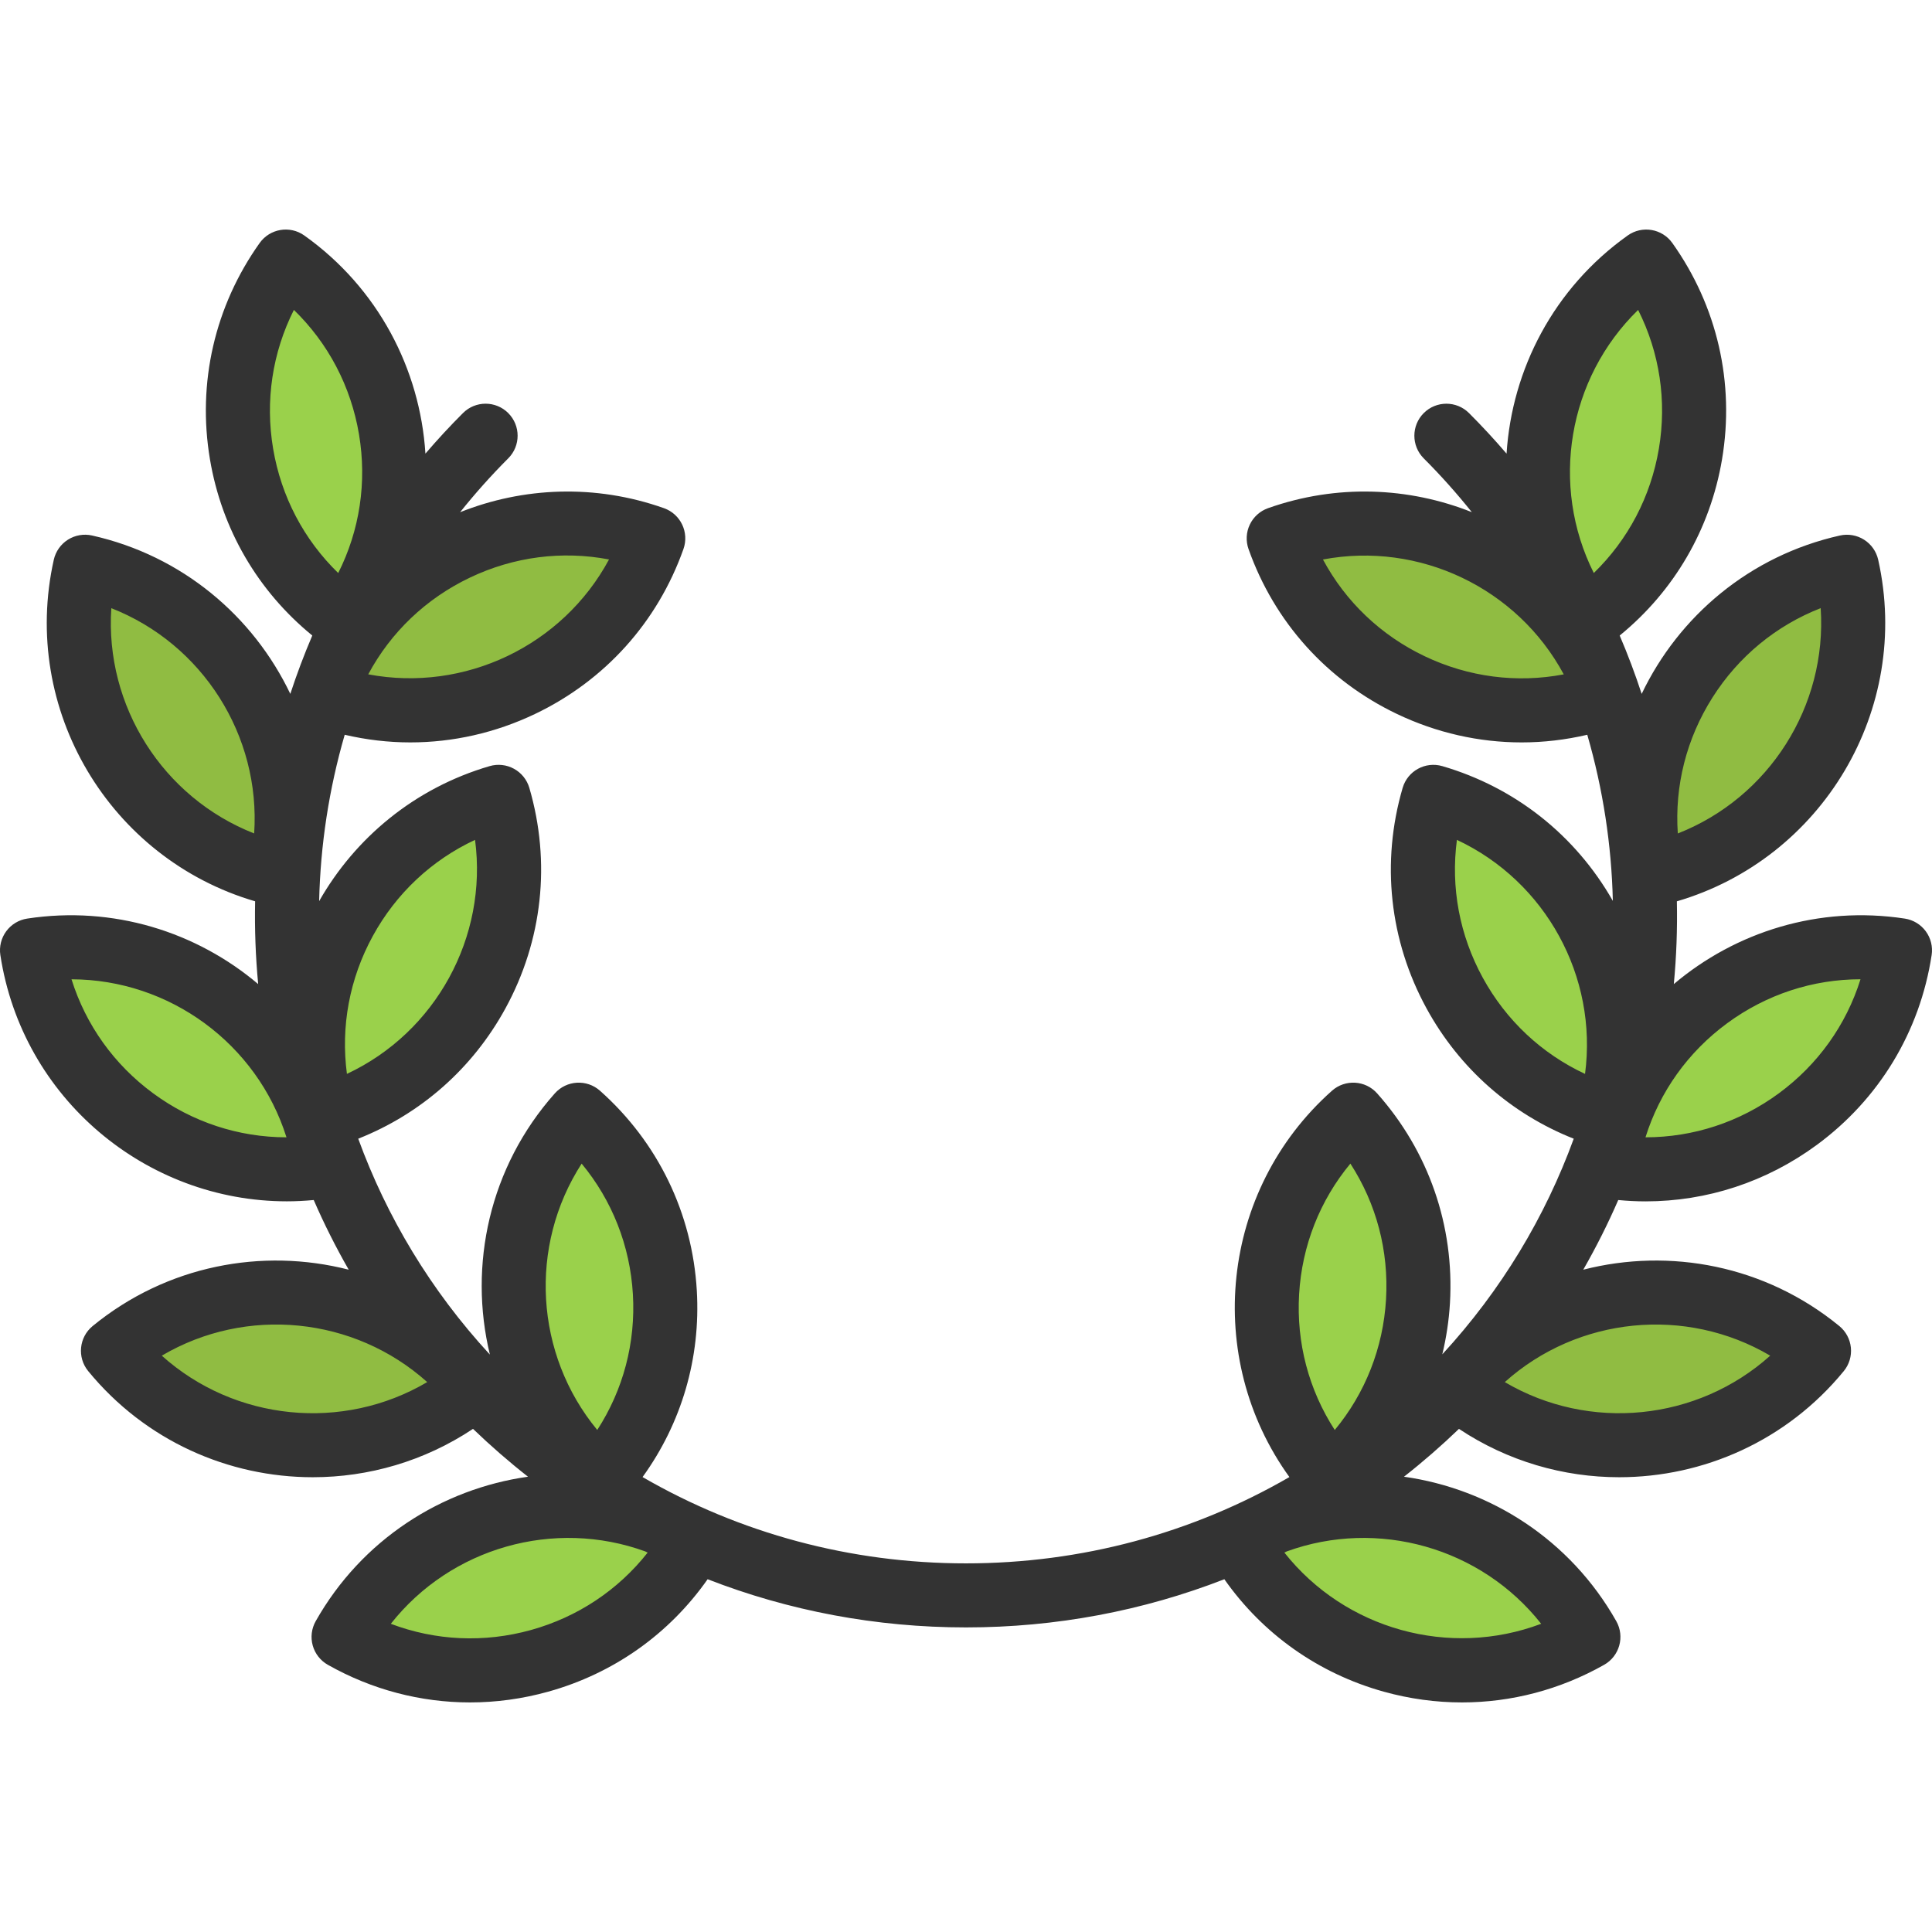 <?xml version="1.0" encoding="iso-8859-1"?>
<!-- Generator: Adobe Illustrator 19.0.0, SVG Export Plug-In . SVG Version: 6.00 Build 0)  -->
<svg version="1.1" id="Layer_1" xmlns="http://www.w3.org/2000/svg" xmlns:xlink="http://www.w3.org/1999/xlink" x="0px" y="0px"
	 viewBox="0 0 512.001 512.001" style="enable-background:new 0 0 512.001 512.001;" xml:space="preserve">
<path style="fill:#9AD14B;" d="M493.116,251.032c3.429,0,6.902,0.26,10.399,0.792c-5.703,37.329-40.576,62.969-77.905,57.266
	C430.78,275.258,459.917,251.032,493.116,251.032z"/>
<g>
	<path style="fill:#90BC42;" d="M489.461,150.202c8.249,36.842-14.936,73.402-51.779,81.651c-1.12-5.035-1.663-10.059-1.663-15.004
		C436.019,185.551,457.643,157.331,489.461,150.202z"/>
	<path style="fill:#90BC42;" d="M482.061,357.972v0.011c-23.92,29.205-66.998,33.493-96.214,9.573
		c0.17-0.204,0.339-0.407,0.52-0.611c1.482-1.562,2.931-3.146,4.356-4.741C415.29,337.899,454.735,335.602,482.061,357.972z"/>
</g>
<g>
	<path style="fill:#9AD14B;" d="M436.279,69.321c21.884,30.766,14.698,73.447-16.068,95.342
		c-8.554-12.028-12.673-25.867-12.673-39.581C407.539,103.708,417.541,82.661,436.279,69.321z"/>
	<path style="fill:#9AD14B;" d="M429.06,276.774c0,6.348-0.894,12.809-2.761,19.213c-36.243-10.602-57.029-48.565-46.438-84.808
		C409.7,219.904,429.06,247.185,429.06,276.774z"/>
</g>
<path style="fill:#90BC42;" d="M426.141,184.306c-35.598,12.594-74.658-6.042-87.263-41.629c7.547-2.67,15.253-3.938,22.823-3.938
	C389.853,138.74,416.206,156.256,426.141,184.306z"/>
<g>
	<path style="fill:#9AD14B;" d="M420.947,433.807c-32.871,18.568-74.567,6.97-93.147-25.889c3.191-1.38,6.348-2.863,9.471-4.447
		c7.853-2.987,16.011-4.424,24.09-4.424C385.214,399.047,408.376,411.55,420.947,433.807z"/>
	<path style="fill:#9AD14B;" d="M358.623,295.41c11.587,13.024,17.278,29.239,17.278,45.397c0,18.851-7.74,37.612-22.936,51.122
		C327.879,363.709,330.414,320.496,358.623,295.41z"/>
	<path style="fill:#9AD14B;" d="M174.716,403.46c3.123,1.584,6.291,3.066,9.482,4.458c-18.568,32.859-60.265,44.458-93.147,25.889
		c12.571-22.257,35.734-34.76,59.586-34.76C158.717,399.047,166.864,400.484,174.716,403.46z"/>
	<path style="fill:#9AD14B;" d="M153.376,295.41c28.22,25.086,30.755,68.299,5.658,96.519
		c-15.185-13.51-22.936-32.271-22.936-51.122C136.097,324.649,141.8,308.434,153.376,295.41z"/>
</g>
<path style="fill:#90BC42;" d="M150.298,138.74c7.581,0,15.276,1.267,22.823,3.938c-12.594,35.586-51.665,54.223-87.263,41.629
	C95.793,156.256,122.157,138.74,150.298,138.74z"/>
<path style="fill:#9AD14B;" d="M132.137,211.18c10.602,36.243-10.184,74.205-46.426,84.808c-1.878-6.404-2.772-12.865-2.772-19.225
	C82.938,247.174,102.299,219.904,132.137,211.18z"/>
<path style="fill:#90BC42;" d="M125.563,366.855c0.204,0.226,0.396,0.464,0.588,0.702c-29.216,23.92-72.293,19.632-96.214-9.573
	v-0.011c27.372-22.404,66.896-20.062,91.45,4.345C122.745,363.845,124.137,365.361,125.563,366.855z"/>
<g>
	<path style="fill:#9AD14B;" d="M104.46,125.082c0,13.714-4.119,27.553-12.673,39.581c-30.755-21.895-37.951-64.576-16.056-95.342
		C94.469,82.661,104.46,103.708,104.46,125.082z"/>
	<path style="fill:#9AD14B;" d="M86.39,309.091c-37.329,5.703-72.203-19.937-77.905-57.266c3.496-0.532,6.97-0.792,10.399-0.792
		C52.082,251.032,81.218,275.258,86.39,309.091z"/>
</g>
<path style="fill:#90BC42;" d="M75.98,216.849c0,4.945-0.532,9.969-1.663,15.004c-36.842-8.249-60.027-44.808-51.779-81.651
	C54.356,157.319,75.98,185.551,75.98,216.849z"/>
<path style="fill:#333333;" d="M436.095,318.377c16.245,0,32.018-5.143,45.354-14.945c16.541-12.158,27.357-30.031,30.455-50.323
	c0.339-2.225-0.218-4.494-1.551-6.307c-1.333-1.814-3.331-3.023-5.557-3.363c-22.812-3.484-44.839,3.511-61.218,17.358
	c0.695-7.293,0.961-14.618,0.81-21.936c38.515-11.28,62.245-50.808,53.354-90.516c-0.492-2.196-1.835-4.107-3.736-5.313
	c-1.901-1.205-4.202-1.603-6.399-1.115c-23.92,5.355-42.721,21.401-52.546,41.972c-1.707-5.221-3.649-10.381-5.824-15.465
	c14.425-11.772,23.998-28.16,27.12-46.691c3.412-20.243-1.265-40.602-13.169-57.328c-2.716-3.819-8.015-4.712-11.835-1.994
	c-19.604,13.951-30.677,35.482-32.098,57.808c-3.151-3.677-6.466-7.263-9.947-10.744c-3.315-3.314-8.688-3.314-12.002,0
	c-3.314,3.314-3.314,8.688,0,12.001c4.563,4.563,8.803,9.327,12.744,14.254c-16.698-6.644-35.774-7.51-54.007-1.055
	c-2.122,0.751-3.859,2.314-4.828,4.345c-0.969,2.031-1.091,4.364-0.341,6.486c6.851,19.351,20.828,34.876,39.357,43.715
	c10.496,5.007,21.739,7.528,33.034,7.528c5.813,0,11.637-0.685,17.38-2.025c4.166,14.368,6.429,29.175,6.776,44.022
	c-9.916-17.408-25.899-30.073-45.178-35.71c-4.498-1.315-9.212,1.266-10.527,5.764c-5.762,19.703-3.505,40.47,6.352,58.476
	c8.689,15.872,22.375,27.916,38.99,34.496c-7.526,20.638-19.135,40.107-34.831,57.145c1.059-4.417,1.756-8.954,2.027-13.584
	c1.202-20.493-5.65-40.227-19.291-55.567c-3.114-3.502-8.479-3.817-11.981-0.703c-29.689,26.401-34.052,70.832-11.276,102.376
	c-25.777,14.916-55.13,22.873-85.71,22.873s-59.931-7.957-85.71-22.873c10.35-14.301,15.423-31.583,14.376-49.443
	c-1.202-20.493-10.312-39.292-25.652-52.933c-3.503-3.115-8.867-2.799-11.981,0.703c-17.372,19.537-22.925,45.543-17.206,69.214
	c-15.725-17.054-27.355-36.545-34.888-57.209c16.616-6.58,30.301-18.624,38.991-34.497c9.858-18.006,12.114-38.774,6.354-58.477
	c-0.633-2.16-2.096-3.982-4.07-5.062c-1.975-1.081-4.296-1.333-6.458-0.702c-19.902,5.819-35.655,19.041-45.178,35.783
	c0.339-14.87,2.603-29.704,6.776-44.094c5.744,1.341,11.568,2.025,17.38,2.025c11.294,0,22.539-2.522,33.034-7.528
	c18.529-8.839,32.505-24.364,39.356-43.715c1.564-4.417-0.749-9.267-5.168-10.832c-18.237-6.458-37.317-5.582-54.019,1.069
	c3.943-4.932,8.188-9.701,12.755-14.269c3.314-3.314,3.314-8.688,0-12.001c-3.314-3.314-8.688-3.314-12.001,0
	c-3.481,3.481-6.795,7.065-9.946,10.744c-1.421-22.325-12.494-43.857-32.098-57.807c-3.82-2.718-9.118-1.825-11.835,1.994
	c-11.903,16.726-16.578,37.085-13.169,57.328c3.122,18.531,12.695,34.919,27.12,46.691c-2.175,5.084-4.116,10.244-5.824,15.465
	c-9.825-20.571-28.625-36.616-52.545-41.972c-2.194-0.491-4.498-0.091-6.399,1.115s-3.245,3.116-3.736,5.313
	c-8.89,39.709,14.84,79.236,53.354,90.516c-0.15,7.319,0.115,14.643,0.81,21.936c-16.377-13.843-38.404-20.838-61.217-17.356
	c-2.225,0.339-4.223,1.549-5.557,3.363c-1.333,1.814-1.891,4.083-1.551,6.307c5.799,37.979,38.626,65.258,75.925,65.258
	c2.356,0,4.733-0.123,7.121-0.345c2.728,6.287,5.827,12.448,9.272,18.464c-22.901-5.867-48.202-1.165-67.853,14.926
	c-3.627,2.97-4.158,8.317-1.189,11.943c15.175,18.53,37.263,28.129,59.528,28.129c14.728,0,29.529-4.216,42.454-12.816
	c4.672,4.496,9.533,8.727,14.571,12.679c-22.869,3.229-44.05,16.665-56.261,38.282c-1.107,1.96-1.391,4.279-0.788,6.447
	c0.603,2.169,2.042,4.008,4.002,5.116c11.692,6.605,24.608,9.972,37.681,9.972c6.91,0,13.867-0.941,20.706-2.844
	c17.315-4.815,32.08-15.28,42.264-29.804c21.536,8.382,44.664,12.769,68.469,12.769s46.932-4.387,68.469-12.769
	c10.184,14.524,24.949,24.99,42.265,29.804c6.841,1.902,13.793,2.844,20.706,2.844c13.071,0,25.99-3.369,37.681-9.972
	c4.08-2.306,5.521-7.483,3.216-11.563c-12.211-21.617-33.392-35.052-56.261-38.282c5.038-3.951,9.899-8.183,14.57-12.679
	c12.924,8.6,27.725,12.816,42.455,12.816c22.263,0,44.356-9.6,59.528-28.129c1.426-1.741,2.101-3.978,1.878-6.218
	s-1.326-4.299-3.068-5.726c-19.652-16.093-44.953-20.793-67.854-14.925c3.444-6.016,6.544-12.177,9.272-18.463
	C431.275,318.25,433.691,318.377,436.095,318.377z M457.73,271.163c10.389-7.636,22.668-11.642,35.323-11.646
	c-3.779,12.076-11.269,22.602-21.656,30.238c-10.389,7.635-22.668,11.642-35.323,11.646
	C439.853,289.325,447.342,278.797,457.73,271.163z M453.829,184.844c6.902-10.884,16.887-19.079,28.672-23.678
	c1.738,25.928-13.67,50.226-37.864,59.711C443.772,208.254,446.926,195.729,453.829,184.844z M434.122,82.134
	c5.689,11.298,7.641,24.068,5.499,36.776c-2.142,12.709-8.168,24.134-17.246,32.944C410.718,128.629,415.499,100.258,434.122,82.134
	z M377.541,173.901c-11.632-5.549-20.963-14.482-26.942-25.63c25.535-4.826,51.502,7.559,63.813,30.443
	C401.989,181.081,389.174,179.451,377.541,173.901z M161.398,148.262c-12.312,22.884-38.283,35.272-63.813,30.443
	c5.978-11.149,15.308-20.081,26.942-25.63C136.16,147.525,148.972,145.893,161.398,148.262z M72.381,118.911
	c-2.142-12.712-0.19-25.483,5.503-36.782c9.08,8.811,15.11,20.237,17.251,32.95c2.142,12.712,0.19,25.483-5.503,36.782
	C80.552,143.05,74.523,131.622,72.381,118.911z M67.357,220.872c-24.187-9.484-39.592-33.776-37.856-59.699
	C53.69,170.658,69.093,194.949,67.357,220.872z M40.606,289.755c-10.384-7.633-17.874-18.158-21.654-30.23
	c25.985,0.048,49.168,17.088,56.968,41.875C63.27,301.395,50.99,297.388,40.606,289.755z M154.142,308.374
	c8.072,9.74,12.828,21.75,13.582,34.616c0.755,12.867-2.565,25.348-9.444,35.966C141.727,358.924,140.042,330.203,154.142,308.374z
	 M98.802,248.043c6.189-11.305,15.63-20.122,27.093-25.469c3.398,25.763-10.419,50.999-33.955,62.017
	C90.27,272.051,92.614,259.348,98.802,248.043z M42.875,359.266c22.379-13.197,51.002-10.347,70.342,7.003
	C90.834,379.465,62.213,376.615,42.875,359.266z M140.722,431.968c-12.418,3.451-25.319,2.841-37.149-1.642
	c15.938-20.22,43.297-27.961,67.447-19.178c0.205,0.104,0.41,0.206,0.614,0.309C163.821,421.366,153.109,428.524,140.722,431.968z
	 M392.959,259.125c-6.189-11.305-8.533-24.008-6.86-36.547c23.535,11.017,37.353,36.254,33.954,62.017
	C408.587,279.247,399.148,270.429,392.959,259.125z M344.277,342.99c0.755-12.869,5.513-24.881,13.588-34.622
	c6.882,10.618,10.203,23.103,9.449,35.972c-0.755,12.869-5.513,24.881-13.588,34.622
	C346.845,368.344,343.524,355.859,344.277,342.99z M408.425,430.321c-24.279,9.159-51.956,1.48-68.049-18.867
	c0.203-0.102,0.405-0.204,0.608-0.305C365.13,402.367,392.486,410.105,408.425,430.321z M469.129,359.266
	c-19.34,17.345-47.962,20.198-70.343,7.003C418.125,348.924,446.747,346.072,469.129,359.266z"/>
<g>
</g>
<g>
</g>
<g>
</g>
<g>
</g>
<g>
</g>
<g>
</g>
<g>
</g>
<g>
</g>
<g>
</g>
<g>
</g>
<g>
</g>
<g>
</g>
<g>
</g>
<g>
</g>
<g>
</g>
</svg>
